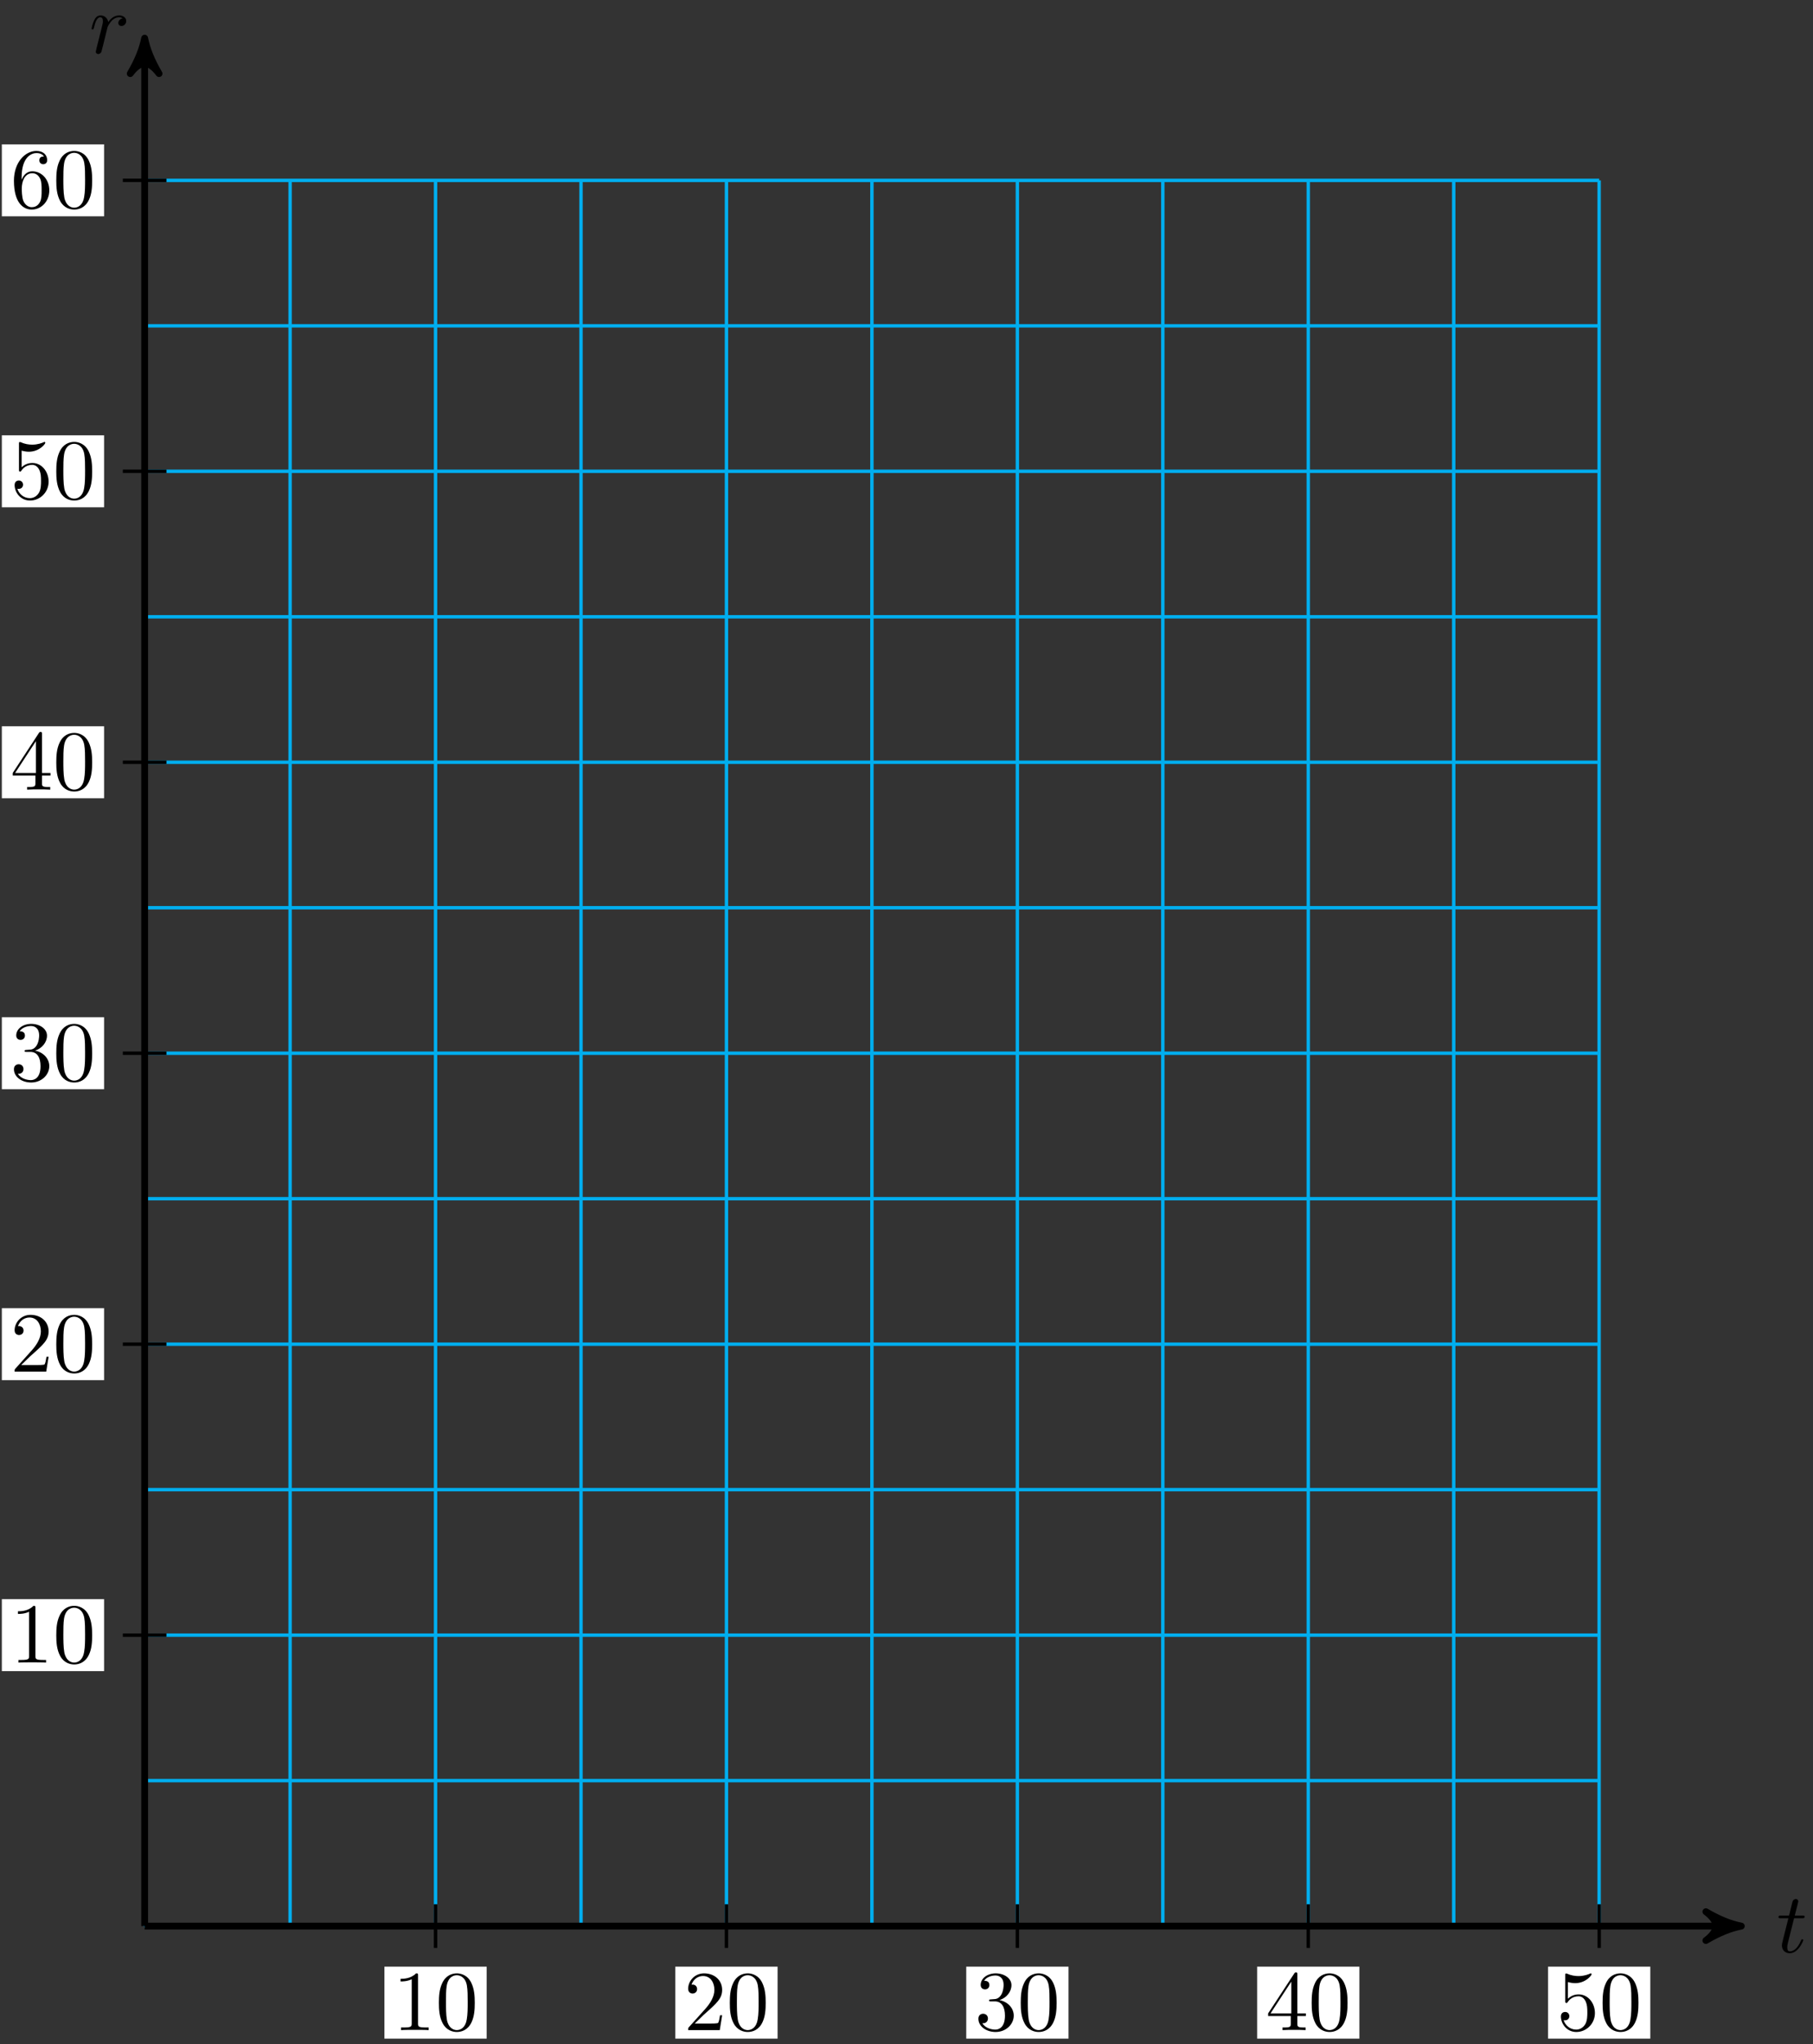 <svg xmlns="http://www.w3.org/2000/svg" xmlns:xlink="http://www.w3.org/1999/xlink" version="1.1" width="212" height="239" viewBox="0 0 212 239">
<rect x="0" y="0" width="212" height="239" fill="#333333" stroke="none"/>
<defs>
<path id="font_1_2" d="M.206 .4H.3C.32 .4 .33 .4 .33 .42 .33 .431 .32 .431 .302 .431H.214C.25 .572 .255 .592 .255 .598 .255 .615 .243 .625 .226 .625 .223 .625 .195 .624 .186 .589L.147 .431H.053C.033 .431 .023 .431 .023 .412 .023 .4 .031 .4 .051 .4H.139C.067 .116 .063 .099 .063 .081 .063 .027 .101-.011 .155-.011 .257-.011 .314 .135 .314 .143 .314 .153 .306 .153 .302 .153 .293 .153 .292 .15 .287 .139 .244 .035 .191 .011 .157 .011 .136 .011 .126 .024 .126 .057 .126 .081 .128 .088 .132 .105L.206 .4Z"/>
<path id="font_1_1" d="M.088 .059C.085 .044 .079 .021 .079 .016 .079-.002 .093-.011 .108-.011 .12-.011 .138-.003 .145 .017 .147 .021 .181 .157 .185 .175 .193 .208 .211 .278 .217 .305 .221 .318 .249 .365 .273 .387 .281 .394 .31 .42 .353 .42 .379 .42 .394 .408 .395 .408 .365 .403 .343 .379 .343 .353 .343 .337 .354 .318 .381 .318 .408 .318 .436 .341 .436 .377 .436 .412 .404 .442 .353 .442 .288 .442 .244 .393 .225 .365 .217 .41 .181 .442 .134 .442 .088 .442 .069 .403 .06 .385 .042 .351 .029 .291 .029 .288 .029 .278 .039 .278 .041 .278 .051 .278 .052 .279 .058 .301 .075 .372 .095 .42 .131 .42 .148 .42 .162 .412 .162 .374 .162 .353 .159 .342 .146 .29L.088 .059Z"/>
<path id="font_2_2" d="M.294 .64C.294 .664 .294 .666 .271 .666 .209 .602 .121 .602 .089 .602V.571C.109 .571 .168 .571 .22 .597V.079C.22 .043 .217 .031 .127 .031H.095V0C.13 .003 .217 .003 .257 .003 .297 .003 .384 .003 .419 0V.031H.387C.297 .031 .294 .042 .294 .079V.64Z"/>
<path id="font_2_1" d="M.46 .32C.46 .4 .455 .48 .42 .554 .374 .65 .292 .666 .25 .666 .19 .666 .117 .64 .076 .547 .044 .478 .039 .4 .039 .32 .039 .245 .043 .155 .084 .079 .127-.002 .2-.022 .249-.022 .303-.022 .379-.001 .423 .094 .455 .163 .46 .241 .46 .32M.249-0C.21-0 .151 .025 .133 .121 .122 .181 .122 .273 .122 .332 .122 .396 .122 .462 .13 .516 .149 .635 .224 .644 .249 .644 .282 .644 .348 .626 .367 .527 .377 .471 .377 .395 .377 .332 .377 .257 .377 .189 .366 .125 .351 .03 .294-0 .249-0Z"/>
<path id="font_2_3" d="M.127 .077 .233 .18C.389 .318 .449 .372 .449 .472 .449 .586 .359 .666 .237 .666 .124 .666 .05 .574 .05 .485 .05 .429 .1 .429 .103 .429 .12 .429 .155 .441 .155 .482 .155 .508 .137 .534 .102 .534 .094 .534 .092 .534 .089 .533 .112 .598 .166 .635 .224 .635 .315 .635 .358 .554 .358 .472 .358 .392 .308 .313 .253 .251L.061 .037C.05 .026 .05 .024 .05 0H.421L.449 .174H.424C.419 .144 .412 .1 .402 .085 .395 .077 .329 .077 .307 .077H.127Z"/>
<path id="font_2_4" d="M.29 .352C.372 .379 .43 .449 .43 .528 .43 .61 .342 .666 .246 .666 .145 .666 .069 .606 .069 .53 .069 .497 .091 .478 .12 .478 .151 .478 .171 .5 .171 .529 .171 .579 .124 .579 .109 .579 .14 .628 .206 .641 .242 .641 .283 .641 .338 .619 .338 .529 .338 .517 .336 .459 .31 .415 .28 .367 .246 .364 .221 .363 .213 .362 .189 .36 .182 .36 .174 .359 .167 .358 .167 .348 .167 .337 .174 .337 .191 .337H.235C.317 .337 .354 .269 .354 .17 .354 .034 .285 .006 .241 .006 .198 .006 .123 .022 .088 .081 .123 .076 .154 .098 .154 .136 .154 .172 .127 .192 .098 .192 .074 .192 .042 .178 .042 .134 .042 .043 .135-.022 .244-.022 .366-.022 .457 .068 .457 .17 .457 .253 .394 .331 .29 .352Z"/>
<path id="font_2_5" d="M.294 .165V.078C.294 .042 .292 .031 .218 .031H.197V0C.238 .003 .29 .003 .332 .003 .374 .003 .427 .003 .468 0V.031H.447C.373 .031 .371 .042 .371 .078V.165H.471V.196H.371V.651C.371 .671 .371 .677 .355 .677 .346 .677 .343 .677 .335 .665L.028 .196V.165H.294M.3 .196H.056L.3 .569V.196Z"/>
<path id="font_2_6" d="M.449 .2C.449 .319 .367 .419 .259 .419 .211 .419 .168 .403 .132 .368V.564C.152 .558 .185 .551 .217 .551 .34 .551 .41 .642 .41 .655 .41 .661 .407 .666 .4 .666 .399 .666 .397 .666 .392 .663 .372 .654 .323 .634 .256 .634 .216 .634 .17 .641 .123 .662 .115 .665 .113 .665 .111 .665 .101 .665 .101 .657 .101 .641V.344C.101 .326 .101 .318 .115 .318 .122 .318 .124 .321 .128 .327 .139 .343 .176 .397 .257 .397 .309 .397 .334 .351 .342 .333 .358 .296 .36 .257 .36 .207 .36 .172 .36 .112 .336 .07 .312 .031 .275 .006 .229 .006 .156 .006 .099 .058 .082 .117 .085 .116 .088 .115 .099 .115 .132 .115 .149 .14 .149 .164 .149 .188 .132 .213 .099 .213 .085 .213 .05 .206 .05 .16 .05 .074 .119-.022 .231-.022 .347-.022 .449 .073 .449 .2Z"/>
<path id="font_2_7" d="M.132 .328V.352C.132 .605 .256 .641 .307 .641 .331 .641 .373 .635 .395 .601 .38 .601 .34 .601 .34 .556 .34 .525 .364 .51 .386 .51 .402 .51 .432 .519 .432 .558 .432 .618 .388 .666 .305 .666 .177 .666 .042 .537 .042 .316 .042 .049 .158-.022 .251-.022 .362-.022 .457 .072 .457 .204 .457 .331 .368 .427 .257 .427 .189 .427 .152 .376 .132 .328M.251 .006C.188 .006 .158 .066 .152 .081 .134 .128 .134 .208 .134 .226 .134 .304 .166 .404 .256 .404 .272 .404 .318 .404 .349 .342 .367 .305 .367 .254 .367 .205 .367 .157 .367 .107 .35 .071 .32 .011 .274 .006 .251 .006Z"/>
</defs>
<path transform="matrix(1,0,0,-1,16.914,225.183)" stroke-width=".399" stroke-linecap="butt" stroke-miterlimit="10" stroke-linejoin="miter" fill="none" stroke="#00aeef" d="M0 0H170.083M0 17.008H170.083M0 34.017H170.083M0 51.025H170.083M0 68.033H170.083M0 85.041H170.083M0 102.05H170.083M0 119.058H170.083M0 136.066H170.083M0 153.074H170.083M0 170.083H170.083M0 187.091H170.083M0 204.093H170.083M0 0V204.099M17.008 0V204.099M34.017 0V204.099M51.025 0V204.099M68.033 0V204.099M85.041 0V204.099M102.05 0V204.099M119.058 0V204.099M136.066 0V204.099M153.074 0V204.099M170.077 0V204.099M170.083 204.099"/>
<path transform="matrix(1,0,0,-1,16.914,225.183)" stroke-width=".797" stroke-linecap="butt" stroke-miterlimit="10" stroke-linejoin="miter" fill="none" stroke="#000000" d="M0 0H185.656"/>
<path transform="matrix(1,0,0,-1,202.582,225.183)" d="M1.036 0C-.259 .259-1.554 .777-3.108 1.684-1.554 .518-1.554-.518-3.108-1.684-1.554-.777-.259-.259 1.036 0Z"/>
<path transform="matrix(1,0,0,-1,202.582,225.183)" stroke-width=".797" stroke-linecap="butt" stroke-linejoin="round" fill="none" stroke="#000000" d="M1.036 0C-.259 .259-1.554 .777-3.108 1.684-1.554 .518-1.554-.518-3.108-1.684-1.554-.777-.259-.259 1.036 0Z"/>
<use data-text="t" xlink:href="#font_1_2" transform="matrix(9.963,0,0,-9.963,207.736,228.247)"/>
<path transform="matrix(1,0,0,-1,16.914,225.183)" stroke-width=".797" stroke-linecap="butt" stroke-miterlimit="10" stroke-linejoin="miter" fill="none" stroke="#000000" d="M0 0V219.673"/>
<path transform="matrix(0,-1,-1,-0,16.914,5.497)" d="M1.036 0C-.259 .259-1.554 .777-3.108 1.684-1.554 .518-1.554-.518-3.108-1.684-1.554-.777-.259-.259 1.036 0Z"/>
<path transform="matrix(0,-1,-1,-0,16.914,5.497)" stroke-width=".797" stroke-linecap="butt" stroke-linejoin="round" fill="none" stroke="#000000" d="M1.036 0C-.259 .259-1.554 .777-3.108 1.684-1.554 .518-1.554-.518-3.108-1.684-1.554-.777-.259-.259 1.036 0Z"/>
<use data-text="r" xlink:href="#font_1_1" transform="matrix(9.963,0,0,-9.963,10.416,6.207)"/>
<path transform="matrix(1,0,0,-1,16.914,225.183)" stroke-width=".399" stroke-linecap="butt" stroke-miterlimit="10" stroke-linejoin="miter" fill="none" stroke="#000000" d="M34.017 2.551V-2.551"/>
<path transform="matrix(1,0,0,-1,16.914,225.183)" d="M28.039-13.156H39.994V-4.743H28.039Z" fill="#ffffff"/>
<use data-text="1" xlink:href="#font_2_2" transform="matrix(9.963,0,0,-9.963,45.951,237.343)"/>
<use data-text="0" xlink:href="#font_2_1" transform="matrix(9.963,0,0,-9.963,50.933,237.343)"/>
<path transform="matrix(1,0,0,-1,16.914,225.183)" stroke-width=".399" stroke-linecap="butt" stroke-miterlimit="10" stroke-linejoin="miter" fill="none" stroke="#000000" d="M68.033 2.551V-2.551"/>
<path transform="matrix(1,0,0,-1,16.914,225.183)" d="M62.055-13.156H74.011V-4.743H62.055Z" fill="#ffffff"/>
<use data-text="2" xlink:href="#font_2_3" transform="matrix(9.963,0,0,-9.963,79.97,237.343)"/>
<use data-text="0" xlink:href="#font_2_1" transform="matrix(9.963,0,0,-9.963,84.952,237.343)"/>
<path transform="matrix(1,0,0,-1,16.914,225.183)" stroke-width=".399" stroke-linecap="butt" stroke-miterlimit="10" stroke-linejoin="miter" fill="none" stroke="#000000" d="M102.05 2.551V-2.551"/>
<path transform="matrix(1,0,0,-1,16.914,225.183)" d="M96.072-13.156H108.027V-4.743H96.072Z" fill="#ffffff"/>
<use data-text="3" xlink:href="#font_2_4" transform="matrix(9.963,0,0,-9.963,113.988,237.343)"/>
<use data-text="0" xlink:href="#font_2_1" transform="matrix(9.963,0,0,-9.963,118.97,237.343)"/>
<path transform="matrix(1,0,0,-1,16.914,225.183)" stroke-width=".399" stroke-linecap="butt" stroke-miterlimit="10" stroke-linejoin="miter" fill="none" stroke="#000000" d="M136.066 2.551V-2.551"/>
<path transform="matrix(1,0,0,-1,16.914,225.183)" d="M130.088-13.156H142.044V-4.743H130.088Z" fill="#ffffff"/>
<use data-text="4" xlink:href="#font_2_5" transform="matrix(9.963,0,0,-9.963,148.007,237.343)"/>
<use data-text="0" xlink:href="#font_2_1" transform="matrix(9.963,0,0,-9.963,152.989,237.343)"/>
<path transform="matrix(1,0,0,-1,16.914,225.183)" stroke-width=".399" stroke-linecap="butt" stroke-miterlimit="10" stroke-linejoin="miter" fill="none" stroke="#000000" d="M170.083 2.551V-2.551"/>
<path transform="matrix(1,0,0,-1,16.914,225.183)" d="M164.105-13.156H176.06V-4.743H164.105Z" fill="#ffffff"/>
<use data-text="5" xlink:href="#font_2_6" transform="matrix(9.963,0,0,-9.963,182.025,237.343)"/>
<use data-text="0" xlink:href="#font_2_1" transform="matrix(9.963,0,0,-9.963,187.007,237.343)"/>
<path transform="matrix(1,0,0,-1,16.914,225.183)" stroke-width=".399" stroke-linecap="butt" stroke-miterlimit="10" stroke-linejoin="miter" fill="none" stroke="#000000" d="M2.551 34.017H-2.551"/>
<path transform="matrix(1,0,0,-1,16.914,225.183)" d="M-16.699 29.81H-4.743V38.223H-16.699Z" fill="#ffffff"/>
<use data-text="1" xlink:href="#font_2_2" transform="matrix(9.963,0,0,-9.963,1.211,194.375)"/>
<use data-text="0" xlink:href="#font_2_1" transform="matrix(9.963,0,0,-9.963,6.193,194.375)"/>
<path transform="matrix(1,0,0,-1,16.914,225.183)" stroke-width=".399" stroke-linecap="butt" stroke-miterlimit="10" stroke-linejoin="miter" fill="none" stroke="#000000" d="M2.551 68.033H-2.551"/>
<path transform="matrix(1,0,0,-1,16.914,225.183)" d="M-16.699 63.827H-4.743V72.24H-16.699Z" fill="#ffffff"/>
<use data-text="2" xlink:href="#font_2_3" transform="matrix(9.963,0,0,-9.963,1.211,160.356)"/>
<use data-text="0" xlink:href="#font_2_1" transform="matrix(9.963,0,0,-9.963,6.193,160.356)"/>
<path transform="matrix(1,0,0,-1,16.914,225.183)" stroke-width=".399" stroke-linecap="butt" stroke-miterlimit="10" stroke-linejoin="miter" fill="none" stroke="#000000" d="M2.551 102.05H-2.551"/>
<path transform="matrix(1,0,0,-1,16.914,225.183)" d="M-16.699 97.843H-4.743V106.256H-16.699Z" fill="#ffffff"/>
<use data-text="3" xlink:href="#font_2_4" transform="matrix(9.963,0,0,-9.963,1.211,126.338)"/>
<use data-text="0" xlink:href="#font_2_1" transform="matrix(9.963,0,0,-9.963,6.193,126.338)"/>
<path transform="matrix(1,0,0,-1,16.914,225.183)" stroke-width=".399" stroke-linecap="butt" stroke-miterlimit="10" stroke-linejoin="miter" fill="none" stroke="#000000" d="M2.551 136.066H-2.551"/>
<path transform="matrix(1,0,0,-1,16.914,225.183)" d="M-16.699 131.86H-4.743V140.273H-16.699Z" fill="#ffffff"/>
<use data-text="4" xlink:href="#font_2_5" transform="matrix(9.963,0,0,-9.963,1.211,92.319)"/>
<use data-text="0" xlink:href="#font_2_1" transform="matrix(9.963,0,0,-9.963,6.193,92.319)"/>
<path transform="matrix(1,0,0,-1,16.914,225.183)" stroke-width=".399" stroke-linecap="butt" stroke-miterlimit="10" stroke-linejoin="miter" fill="none" stroke="#000000" d="M2.551 170.083H-2.551"/>
<path transform="matrix(1,0,0,-1,16.914,225.183)" d="M-16.699 165.876H-4.743V174.289H-16.699Z" fill="#ffffff"/>
<use data-text="5" xlink:href="#font_2_6" transform="matrix(9.963,0,0,-9.963,1.211,58.301)"/>
<use data-text="0" xlink:href="#font_2_1" transform="matrix(9.963,0,0,-9.963,6.193,58.301)"/>
<path transform="matrix(1,0,0,-1,16.914,225.183)" stroke-width=".399" stroke-linecap="butt" stroke-miterlimit="10" stroke-linejoin="miter" fill="none" stroke="#000000" d="M2.551 204.099H-2.551"/>
<path transform="matrix(1,0,0,-1,16.914,225.183)" d="M-16.699 199.893H-4.743V208.306H-16.699Z" fill="#ffffff"/>
<use data-text="6" xlink:href="#font_2_7" transform="matrix(9.963,0,0,-9.963,1.211,24.282)"/>
<use data-text="0" xlink:href="#font_2_1" transform="matrix(9.963,0,0,-9.963,6.193,24.282)"/>
</svg>

